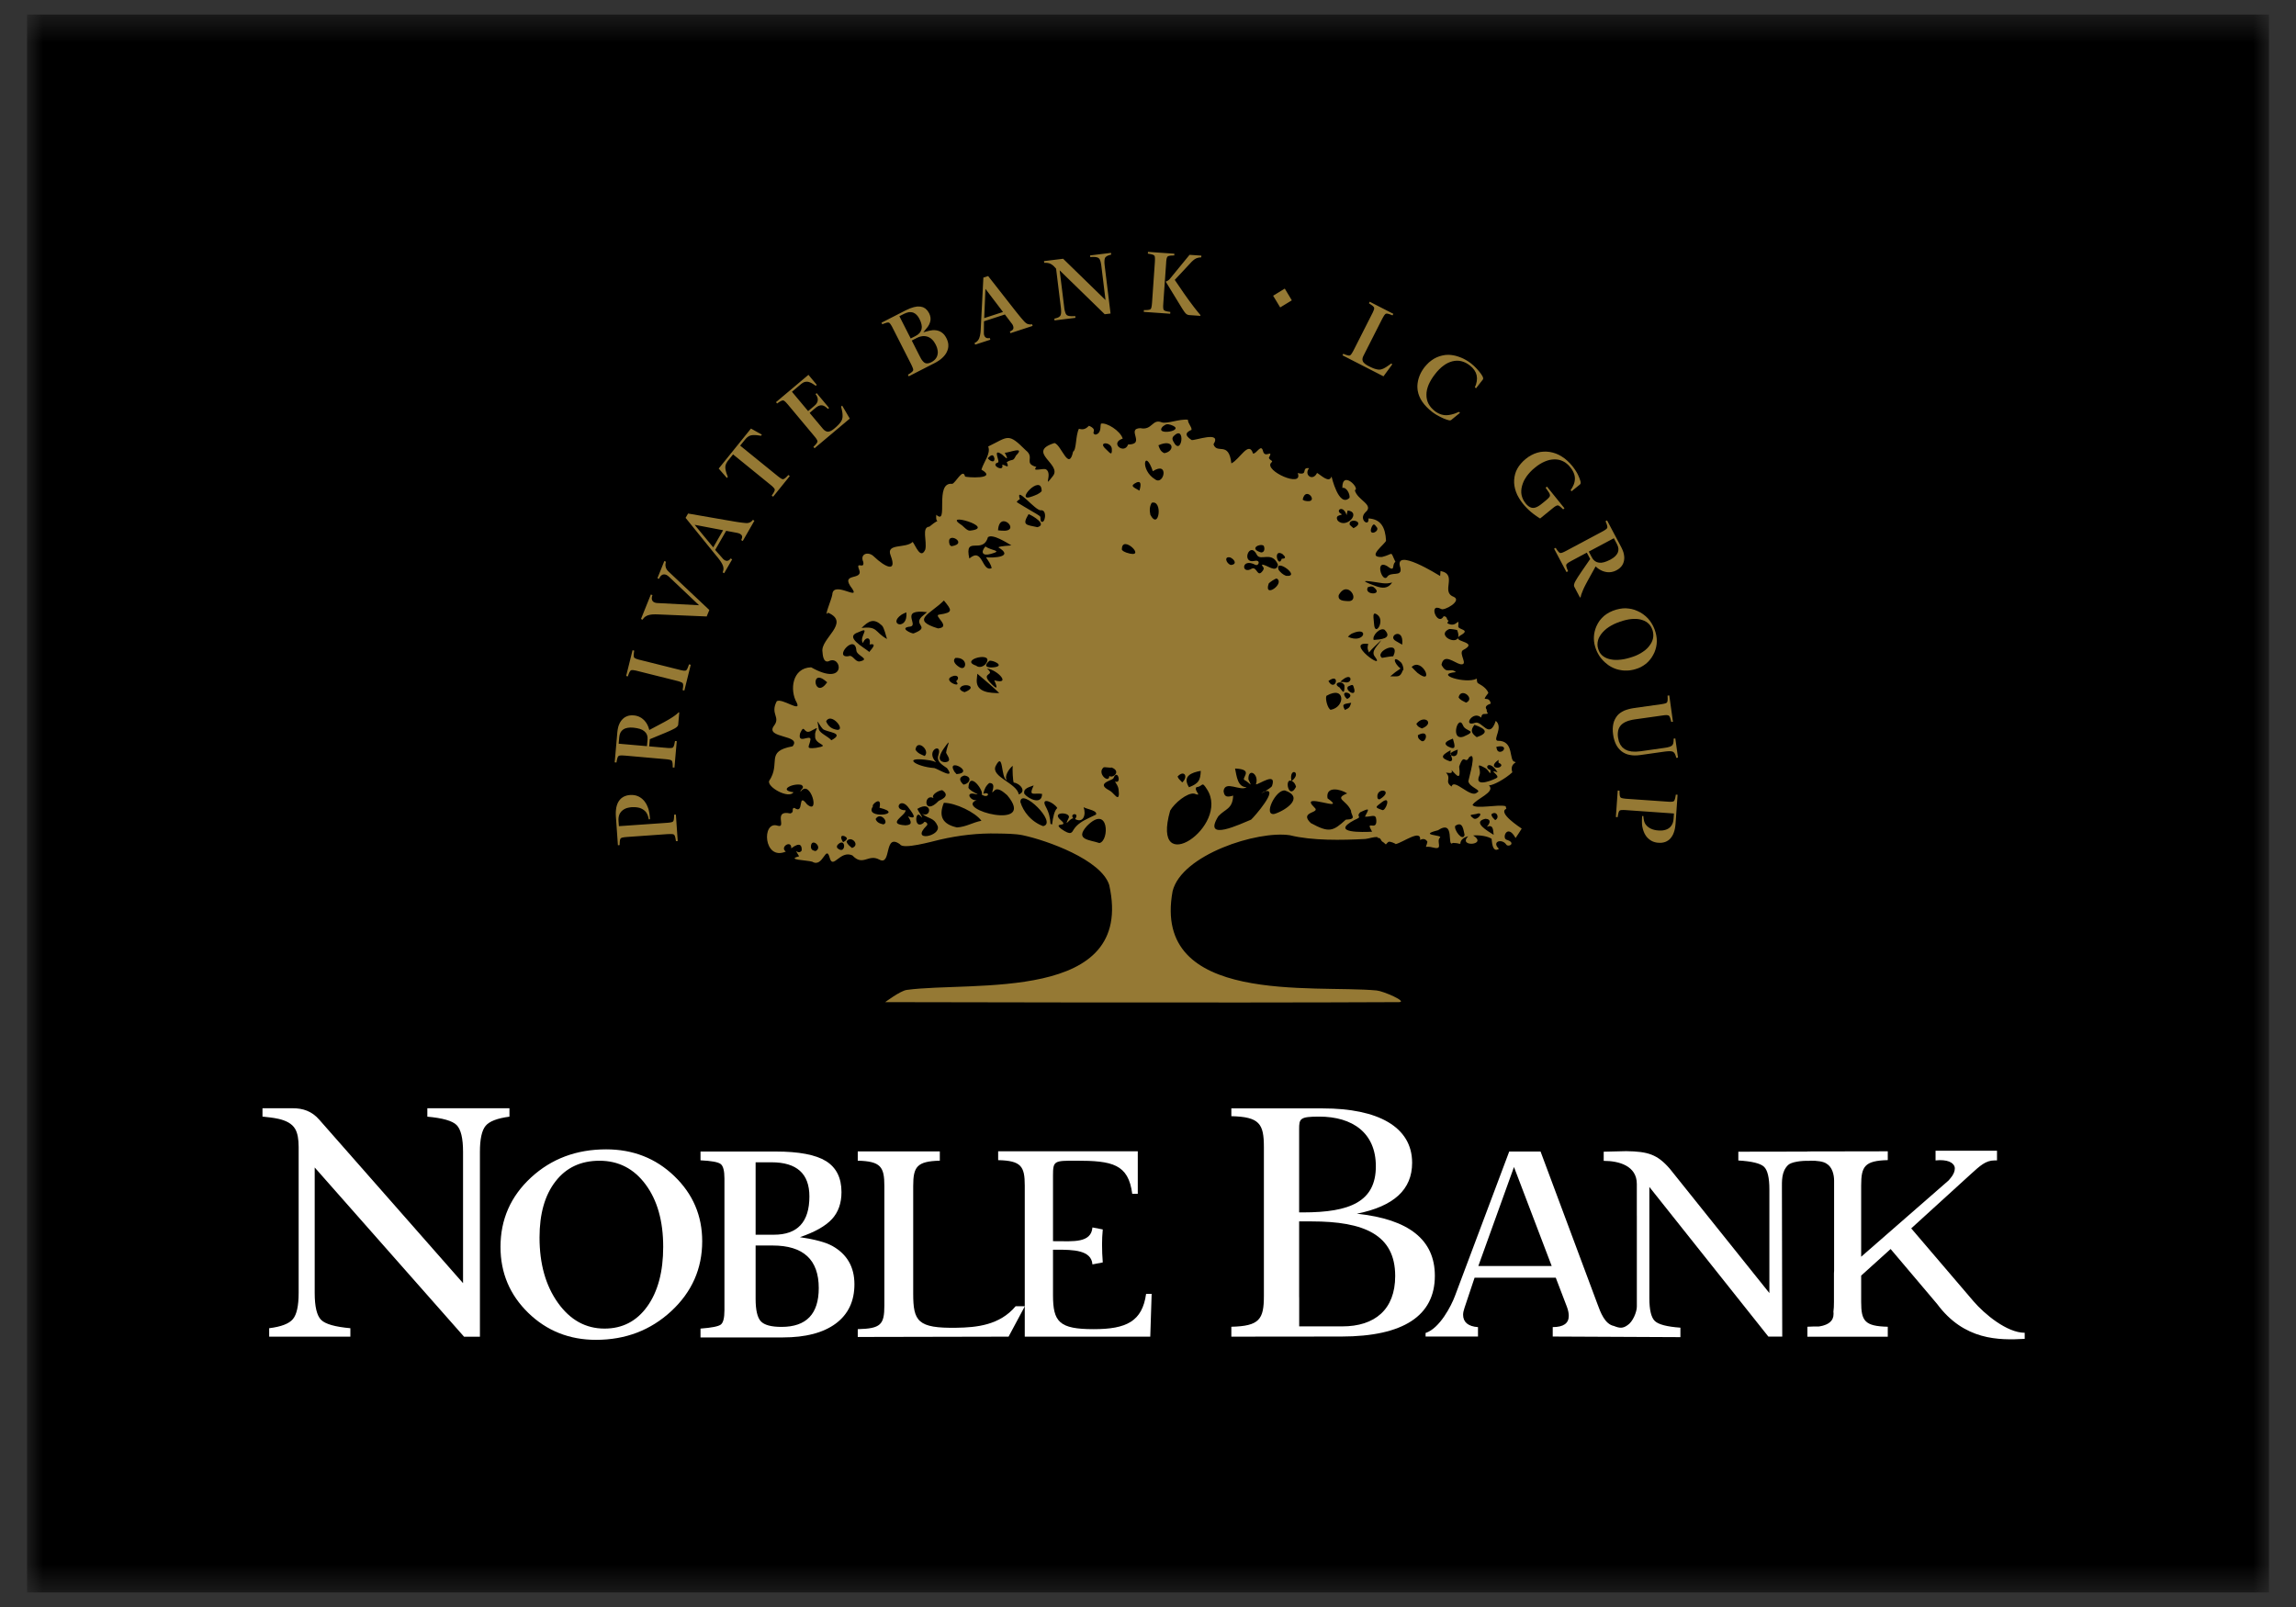 <svg width="80" height="56" viewBox="0 0 80 56" fill="none" xmlns="http://www.w3.org/2000/svg">
<rect x="0" y="0" width="80" height="56" fill="#333333" stroke="none"/>
<g clip-path="url(#clip0_870_90527)">
<mask id="mask0_870_90527" style="mask-type:luminance" maskUnits="userSpaceOnUse" x="0" y="0" width="80" height="56">
<path d="M0.936 55.5H79.064V0.5H0.936V55.5Z" fill="white"/>
</mask>
<g mask="url(#mask0_870_90527)">
<path d="M79.185 55.5H0.812V0.5H79.185V55.5Z" fill="black"/>
<path fill-rule="evenodd" clip-rule="evenodd" d="M56.435 28.247L56.424 28.257L56.414 28.271L56.404 28.29L56.397 28.312L56.389 28.338L56.383 28.366L56.376 28.399L56.37 28.437L56.369 28.44L56.368 28.446V28.453L56.367 28.459L56.365 28.466V28.474L56.364 28.476L56.302 28.471L56.367 27.548L56.429 27.553V27.562V27.569V27.577V27.582V27.588L56.43 27.594V27.63L56.432 27.664L56.434 27.694L56.438 27.72L56.443 27.743L56.45 27.762L56.458 27.778L56.468 27.791L56.483 27.8L56.498 27.808L56.519 27.814L56.545 27.819L56.574 27.825L56.608 27.829L56.645 27.834L56.688 27.837L58.094 27.935L58.136 27.938L58.173 27.94H58.208L58.237 27.939L58.263 27.936L58.285 27.933L58.303 27.928L58.319 27.92L58.33 27.908L58.34 27.894L58.349 27.877L58.356 27.854L58.364 27.829L58.372 27.8L58.378 27.767L58.385 27.73L58.386 27.725L58.387 27.714L58.389 27.708V27.7L58.39 27.692L58.391 27.691L58.452 27.695L58.382 28.701L58.373 28.785L58.361 28.864L58.345 28.936L58.324 29.003L58.3 29.065L58.272 29.12L58.238 29.172L58.203 29.217L58.163 29.257L58.118 29.29L58.072 29.317L58.022 29.34L57.969 29.355L57.911 29.366L57.852 29.37L57.787 29.368L57.733 29.363L57.68 29.353L57.631 29.339L57.583 29.321L57.539 29.299L57.497 29.272L57.457 29.242L57.419 29.208L57.383 29.17L57.351 29.129L57.323 29.084L57.297 29.037L57.275 28.985L57.255 28.93L57.239 28.872L57.225 28.811L57.219 28.776L57.215 28.738L57.212 28.695L57.211 28.648V28.596L57.212 28.542L57.215 28.482L57.217 28.436L57.262 28.439L57.262 28.474L57.268 28.521L57.275 28.565L57.284 28.605L57.295 28.643L57.309 28.677L57.325 28.708L57.344 28.735L57.381 28.779L57.424 28.817L57.473 28.851L57.526 28.879L57.583 28.902L57.646 28.92L57.714 28.933L57.786 28.94L57.843 28.942L57.898 28.941L57.949 28.936L57.997 28.926L58.042 28.914L58.085 28.897L58.124 28.877L58.16 28.852L58.193 28.824L58.221 28.792L58.246 28.757L58.267 28.718L58.285 28.677L58.298 28.631L58.307 28.584L58.313 28.532L58.326 28.348L56.661 28.231L56.617 28.228L56.58 28.227H56.545L56.516 28.228L56.49 28.229L56.468 28.234L56.45 28.238L56.435 28.247ZM56.738 25.118L56.675 25.142L56.617 25.168L56.566 25.198L56.52 25.232L56.481 25.268L56.448 25.309L56.421 25.353L56.399 25.402L56.383 25.455L56.374 25.512L56.369 25.572L56.37 25.636L56.378 25.704L56.407 25.835L56.457 25.948L56.525 26.039L56.615 26.111L56.724 26.16L56.85 26.188L56.996 26.194L57.16 26.18L57.986 26.063L58.037 26.055L58.085 26.047L58.124 26.037L58.163 26.027L58.195 26.015L58.222 26.002L58.246 25.989L58.264 25.973L58.278 25.955L58.29 25.933L58.3 25.908L58.306 25.878L58.31 25.846L58.314 25.808V25.769V25.741L58.373 25.732L58.467 26.402L58.407 26.41L58.4 26.384L58.389 26.344L58.376 26.31L58.363 26.279L58.349 26.253L58.332 26.232L58.315 26.214L58.296 26.201L58.275 26.191L58.249 26.185L58.219 26.18L58.185 26.178H58.146L58.103 26.181L58.056 26.185L58.004 26.191L57.148 26.312L57.05 26.322L56.956 26.325L56.869 26.32L56.785 26.307L56.708 26.289L56.635 26.261L56.568 26.227L56.505 26.185L56.447 26.134L56.396 26.078L56.35 26.016L56.309 25.945L56.275 25.868L56.246 25.784L56.222 25.694L56.206 25.595L56.195 25.494L56.193 25.396L56.2 25.306L56.214 25.221L56.237 25.14L56.27 25.065L56.309 24.996L56.357 24.931L56.403 24.884L56.457 24.841L56.517 24.803L56.585 24.767L56.661 24.738L56.744 24.713L56.835 24.691L56.932 24.674L57.863 24.543L57.905 24.537L57.941 24.53L57.975 24.524L58.004 24.517L58.029 24.509L58.049 24.502L58.067 24.492L58.078 24.482L58.088 24.469L58.095 24.452L58.1 24.431L58.104 24.409L58.105 24.382L58.108 24.352L58.106 24.319L58.105 24.28L58.104 24.276V24.27V24.264V24.257L58.103 24.25V24.242V24.241L58.163 24.234L58.291 25.15L58.232 25.157L58.229 25.149L58.228 25.142L58.226 25.137L58.225 25.131L58.224 25.125L58.223 25.12L58.214 25.086L58.206 25.054L58.197 25.026L58.188 25.002L58.179 24.981L58.169 24.964L58.159 24.949L58.145 24.937L58.131 24.931L58.116 24.925L58.097 24.923L58.075 24.92H58.049L58.021 24.921L57.99 24.924L57.955 24.929L57.918 24.934L56.967 25.068L56.885 25.081L56.809 25.099L56.738 25.118V25.118ZM57.585 21.976L57.56 21.91L57.532 21.85L57.497 21.795L57.455 21.746L57.407 21.702L57.353 21.665L57.293 21.633L57.227 21.608L57.156 21.587L57.081 21.574L57.004 21.567H56.922L56.837 21.573L56.748 21.585L56.655 21.604L56.558 21.629L56.445 21.665L56.337 21.705L56.237 21.749L56.145 21.797L56.057 21.85L55.979 21.906L55.907 21.968L55.843 22.033L55.787 22.101L55.742 22.17L55.705 22.24L55.681 22.311L55.666 22.384L55.661 22.456L55.666 22.531L55.684 22.605L55.707 22.67L55.735 22.73L55.773 22.784L55.817 22.832L55.867 22.873L55.925 22.909L55.988 22.939L56.06 22.963L56.136 22.98L56.216 22.992L56.3 22.996L56.388 22.994L56.48 22.986L56.578 22.972L56.678 22.95L56.782 22.922L56.889 22.888L56.988 22.852L57.081 22.809L57.167 22.763L57.246 22.712L57.32 22.659L57.386 22.6L57.445 22.536L57.494 22.47L57.537 22.404L57.569 22.335L57.592 22.266L57.604 22.195L57.607 22.123L57.6 22.05L57.585 21.976ZM57.684 22.034L57.709 22.137L57.724 22.241L57.729 22.342L57.723 22.442L57.707 22.541L57.681 22.638L57.646 22.734L57.599 22.827L57.544 22.918L57.483 22.998L57.415 23.072L57.341 23.137L57.259 23.195L57.173 23.245L57.078 23.287L56.978 23.32L56.911 23.338L56.845 23.351L56.779 23.361L56.714 23.366L56.648 23.367L56.584 23.366L56.519 23.36L56.455 23.349L56.391 23.336L56.328 23.319L56.267 23.298L56.208 23.273L56.151 23.245L56.095 23.213L56.041 23.178L55.988 23.137L55.916 23.077L55.849 23.011L55.789 22.942L55.733 22.867L55.686 22.788L55.643 22.706L55.607 22.618L55.577 22.526L55.555 22.438L55.542 22.351L55.536 22.263L55.538 22.177L55.547 22.09L55.564 22.004L55.589 21.917L55.621 21.831L55.674 21.725L55.735 21.629L55.808 21.543L55.89 21.463L55.98 21.396L56.083 21.335L56.194 21.285L56.315 21.244L56.426 21.218L56.537 21.201L56.643 21.197L56.749 21.206L56.853 21.223L56.956 21.252L57.057 21.293L57.158 21.343L57.252 21.404L57.338 21.472L57.416 21.547L57.486 21.63L57.547 21.72L57.601 21.817L57.647 21.922L57.684 22.034ZM55.358 19.222L55.466 19.426L55.513 19.497L55.571 19.552L55.639 19.589L55.716 19.608L55.802 19.609L55.895 19.591L55.996 19.555L56.108 19.503L56.199 19.448L56.272 19.39L56.328 19.327L56.368 19.261L56.388 19.189L56.391 19.115L56.374 19.039L56.34 18.96L56.232 18.756L55.358 19.222L55.358 19.222ZM54.855 20.45L54.849 20.435L54.846 20.421L54.843 20.403L54.844 20.383L54.847 20.363L54.854 20.341L54.862 20.316L54.873 20.289L54.889 20.26L54.908 20.224L54.933 20.184L54.962 20.135L54.996 20.082L55.035 20.024L55.078 19.959L55.125 19.889L55.407 19.48L55.29 19.258L54.759 19.542L54.722 19.563L54.688 19.582L54.659 19.599L54.635 19.615L54.615 19.631L54.598 19.645L54.585 19.66L54.577 19.674L54.572 19.689V19.707L54.575 19.728L54.58 19.75L54.587 19.776L54.596 19.805L54.608 19.836L54.622 19.871L54.625 19.875L54.627 19.881L54.628 19.887L54.631 19.893L54.634 19.899L54.637 19.906L54.582 19.936L54.149 19.119L54.205 19.09V19.091L54.209 19.098L54.213 19.104L54.217 19.108L54.22 19.114L54.223 19.119L54.226 19.123L54.246 19.154L54.265 19.181L54.285 19.206L54.302 19.225L54.318 19.243L54.333 19.255L54.347 19.264L54.363 19.271H54.381L54.4 19.268L54.42 19.263L54.444 19.255L54.471 19.244L54.503 19.229L54.537 19.212L54.575 19.193L55.818 18.53L55.856 18.509L55.888 18.491L55.917 18.472L55.942 18.456L55.962 18.44L55.979 18.425L55.992 18.412L56 18.398L56.004 18.383L56.006 18.363L56.003 18.344L55.999 18.321L55.992 18.295L55.983 18.266L55.971 18.234L55.956 18.2L55.955 18.195L55.953 18.19L55.95 18.184L55.947 18.178L55.946 18.171L55.941 18.164L55.995 18.135L56.489 19.067L56.52 19.132L56.547 19.196L56.568 19.258L56.582 19.319L56.591 19.378L56.595 19.434L56.592 19.49L56.584 19.545L56.57 19.596L56.552 19.644L56.528 19.689L56.498 19.732L56.463 19.77L56.423 19.808L56.378 19.84L56.326 19.871L56.283 19.892L56.238 19.91L56.194 19.923L56.149 19.933L56.104 19.939L56.057 19.941L56.012 19.939L55.966 19.933L55.919 19.923L55.873 19.91L55.828 19.893L55.783 19.872L55.739 19.848L55.697 19.821L55.655 19.789L55.596 19.739L55.31 20.256L55.262 20.346L55.219 20.429L55.181 20.508L55.15 20.581L55.123 20.649L55.1 20.71L55.084 20.767L55.075 20.81L55.051 20.822L54.855 20.45L54.855 20.45ZM53.855 16.996L53.901 16.957L54.511 17.713L54.464 17.75L54.444 17.73L54.416 17.703L54.39 17.679L54.367 17.659L54.345 17.643L54.327 17.63L54.309 17.62L54.293 17.614L54.276 17.612L54.259 17.614L54.241 17.619L54.223 17.627L54.203 17.638L54.18 17.651L54.157 17.667L54.133 17.686L54.083 17.726L53.663 18.068L53.584 18.019L53.498 17.959L53.417 17.899L53.339 17.836L53.266 17.771L53.197 17.703L53.131 17.633L53.069 17.56L52.99 17.455L52.924 17.351L52.867 17.247L52.823 17.142L52.79 17.037L52.768 16.932L52.757 16.828L52.758 16.721L52.77 16.618L52.792 16.519L52.825 16.422L52.87 16.33L52.926 16.24L52.993 16.156L53.069 16.074L53.158 15.995L53.256 15.921L53.357 15.861L53.459 15.812L53.562 15.776L53.667 15.751L53.774 15.739L53.884 15.738L53.995 15.749L54.105 15.772L54.213 15.806L54.318 15.852L54.418 15.91L54.517 15.977L54.612 16.057L54.704 16.148L54.793 16.25L54.839 16.312L54.882 16.373L54.922 16.436L54.959 16.499L54.99 16.563L55.018 16.626L55.043 16.691L55.064 16.756L55.071 16.78L55.075 16.801L55.075 16.82L55.075 16.838L55.071 16.852L55.064 16.864L55.058 16.875L55.048 16.885L54.758 17.12L54.725 17.08L54.755 17.037L54.786 16.984L54.813 16.931L54.836 16.88L54.853 16.828L54.865 16.777L54.872 16.727L54.875 16.677L54.872 16.627L54.864 16.577L54.851 16.528L54.833 16.478L54.81 16.429L54.782 16.378L54.749 16.329L54.71 16.279L54.654 16.214L54.594 16.16L54.531 16.112L54.462 16.074L54.391 16.044L54.318 16.023L54.239 16.011L54.159 16.008L54.076 16.014L53.993 16.027L53.91 16.051L53.825 16.083L53.742 16.122L53.656 16.171L53.571 16.227L53.486 16.294L53.4 16.366L53.323 16.442L53.254 16.52L53.194 16.597L53.142 16.678L53.096 16.759L53.062 16.843L53.034 16.928L53.015 17.012L53.006 17.095V17.176L53.017 17.253L53.038 17.329L53.067 17.401L53.107 17.471L53.155 17.538L53.185 17.574L53.217 17.605L53.248 17.633L53.279 17.654L53.311 17.672L53.343 17.686L53.376 17.695L53.408 17.698L53.442 17.698L53.476 17.692L53.512 17.682L53.547 17.667L53.586 17.648L53.625 17.624L53.666 17.597L53.707 17.565L53.852 17.448L53.882 17.422L53.909 17.399L53.933 17.376L53.954 17.356L53.971 17.337L53.984 17.32L53.995 17.303L54.002 17.287L54.005 17.272V17.255L54.003 17.238L53.997 17.219L53.99 17.2L53.979 17.179L53.966 17.157L53.951 17.135L53.894 17.052L53.855 16.996V16.996ZM50.831 14.352L50.872 14.385L50.576 14.626L50.567 14.635L50.557 14.64L50.545 14.645L50.534 14.648L50.523 14.649H50.51L50.497 14.648L50.482 14.645L50.452 14.636L50.419 14.628L50.385 14.615L50.349 14.601L50.31 14.587L50.271 14.569L50.229 14.549L50.186 14.528L50.143 14.506L50.102 14.483L50.062 14.462L50.025 14.439L49.99 14.417L49.957 14.394L49.926 14.373L49.897 14.351L49.794 14.265L49.703 14.177L49.624 14.089L49.556 13.998L49.499 13.906L49.455 13.812L49.421 13.716L49.399 13.619L49.392 13.569L49.388 13.518L49.386 13.468L49.388 13.416L49.393 13.364L49.401 13.312L49.411 13.258L49.425 13.204L49.442 13.15L49.461 13.097L49.483 13.045L49.507 12.995L49.534 12.945L49.563 12.897L49.596 12.849L49.629 12.802L49.706 12.713L49.786 12.632L49.871 12.564L49.96 12.504L50.052 12.456L50.15 12.417L50.252 12.389L50.358 12.37L50.411 12.367L50.465 12.365L50.519 12.367L50.574 12.372L50.632 12.381L50.69 12.392L50.749 12.407L50.809 12.426L50.87 12.448L50.929 12.471L50.987 12.497L51.043 12.526L51.099 12.558L51.153 12.591L51.206 12.628L51.258 12.666L51.29 12.694L51.322 12.721L51.355 12.749L51.387 12.781L51.419 12.813L51.452 12.847L51.484 12.883L51.517 12.92L51.547 12.957L51.575 12.992L51.599 13.024L51.62 13.055L51.637 13.083L51.653 13.108L51.663 13.132L51.672 13.152L51.675 13.165L51.677 13.176V13.186V13.196L51.675 13.207L51.672 13.216L51.667 13.226L51.66 13.235L51.43 13.53L51.389 13.497L51.429 13.397L51.455 13.287L51.463 13.182L51.452 13.083L51.422 12.988L51.372 12.899L51.304 12.815L51.219 12.739L51.145 12.686L51.071 12.643L50.996 12.611L50.92 12.587L50.844 12.573L50.764 12.569L50.686 12.575L50.606 12.59L50.527 12.615L50.448 12.648L50.37 12.691L50.295 12.743L50.219 12.803L50.145 12.873L50.071 12.952L50 13.04L49.931 13.133L49.871 13.226L49.82 13.317L49.777 13.407L49.745 13.495L49.721 13.582L49.706 13.669L49.702 13.754L49.705 13.836L49.718 13.915L49.739 13.991L49.77 14.063L49.812 14.133L49.861 14.199L49.921 14.261L49.987 14.319L50.033 14.353L50.079 14.381L50.127 14.407L50.174 14.427L50.221 14.444L50.27 14.456L50.32 14.465L50.369 14.468L50.42 14.468L50.474 14.463L50.529 14.454L50.587 14.441L50.647 14.425L50.709 14.404L50.774 14.377L50.831 14.352ZM46.833 12.34L46.837 12.342L46.842 12.343L46.875 12.357L46.908 12.368L46.936 12.377L46.962 12.384L46.984 12.388L47.005 12.39L47.02 12.389L47.038 12.386L47.052 12.374L47.065 12.363L47.081 12.345L47.095 12.324L47.111 12.299L47.128 12.271L47.147 12.237L47.167 12.2L47.806 10.94L47.825 10.903L47.841 10.868L47.854 10.836L47.866 10.809L47.874 10.784L47.878 10.763L47.881 10.743L47.88 10.728L47.874 10.713L47.865 10.697L47.851 10.681L47.835 10.665L47.816 10.649L47.79 10.63L47.763 10.612L47.731 10.59L47.728 10.588L47.724 10.585L47.717 10.582L47.712 10.579L47.707 10.574L47.699 10.57H47.698L47.725 10.515L48.548 10.936L48.52 10.99L48.518 10.988L48.511 10.986L48.504 10.983L48.498 10.981L48.492 10.978L48.487 10.976L48.484 10.975L48.448 10.961L48.417 10.949L48.387 10.941L48.363 10.934L48.34 10.93L48.319 10.929L48.3 10.93L48.285 10.934L48.272 10.943L48.258 10.956L48.244 10.973L48.228 10.993L48.213 11.018L48.195 11.048L48.177 11.081L48.156 11.119L47.508 12.397L47.495 12.425L47.484 12.454L47.477 12.481L47.473 12.507L47.472 12.532L47.476 12.556L47.482 12.579L47.492 12.602L47.505 12.623L47.523 12.643L47.544 12.663L47.569 12.684L47.599 12.705L47.63 12.726L47.668 12.747L47.708 12.768L47.768 12.797L47.825 12.823L47.878 12.844L47.928 12.859L47.974 12.871L48.016 12.878L48.056 12.881L48.092 12.878L48.129 12.871L48.167 12.858L48.21 12.841L48.256 12.816L48.306 12.786L48.359 12.749L48.417 12.71L48.471 12.669L48.514 12.692L48.205 13.114L46.777 12.382L46.804 12.328L46.813 12.332L46.82 12.334L46.826 12.337L46.833 12.34L46.833 12.34ZM40.59 9.768H40.589L40.533 10.573L40.531 10.616L40.528 10.655V10.688L40.53 10.719L40.531 10.744L40.536 10.767L40.54 10.784L40.548 10.798L40.559 10.811L40.574 10.822L40.593 10.83L40.614 10.838L40.64 10.846L40.668 10.852L40.701 10.859L40.738 10.864L40.743 10.865L40.748 10.866L40.754 10.867L40.761 10.868L40.768 10.87L40.776 10.871H40.778L40.773 10.933L39.853 10.868L39.857 10.806H39.867H39.874H39.881H39.887H39.893H39.898L39.934 10.805L39.967 10.803L39.997 10.801L40.023 10.796L40.046 10.792L40.066 10.785L40.082 10.777L40.095 10.767L40.103 10.753L40.111 10.736L40.118 10.715L40.123 10.688L40.129 10.66L40.133 10.626L40.137 10.588L40.141 10.546L40.239 9.137L40.241 9.094L40.242 9.056V9.022L40.242 8.992L40.239 8.967L40.236 8.945L40.232 8.926L40.225 8.914L40.215 8.902L40.197 8.89L40.18 8.88L40.157 8.872L40.133 8.865L40.103 8.857L40.071 8.851L40.034 8.844L40.029 8.844H40.023L40.017 8.841L40.011 8.841L40.003 8.839L39.997 8.838H39.995L39.999 8.777L40.919 8.841L40.915 8.903H40.913H40.905H40.898H40.891H40.885H40.88H40.875L40.839 8.905L40.807 8.906L40.778 8.909L40.753 8.913L40.731 8.918L40.712 8.923L40.697 8.931L40.683 8.94L40.672 8.953L40.664 8.968L40.657 8.986L40.65 9.008L40.645 9.032L40.641 9.06L40.637 9.091L40.634 9.125L40.632 9.165L40.59 9.768ZM40.618 9.816L40.693 9.778L40.711 9.765L40.73 9.751L40.748 9.734L40.765 9.714L41.448 8.88L41.86 8.908L41.855 8.969H41.844L41.818 8.97L41.791 8.973L41.767 8.977L41.742 8.983L41.72 8.989L41.698 8.996L41.676 9.005L41.656 9.016L41.636 9.028L41.614 9.042L41.594 9.057L41.573 9.075L41.553 9.093L41.531 9.112L41.51 9.134L40.932 9.754L41.081 9.972L41.138 10.055L41.193 10.136L41.247 10.215L41.3 10.29L41.352 10.363L41.402 10.433L41.451 10.5L41.499 10.564L41.545 10.626L41.59 10.686L41.633 10.742L41.676 10.796L41.717 10.847L41.757 10.896L41.794 10.941L41.828 10.98L41.825 11.007L41.438 10.98L41.421 10.978L41.404 10.974L41.389 10.97L41.373 10.963L41.359 10.956L41.345 10.949L41.333 10.94L41.32 10.927L41.307 10.914L41.291 10.896L41.274 10.874L41.256 10.85L41.236 10.819L41.215 10.788L41.191 10.751L41.166 10.711L40.619 9.816L40.618 9.816ZM36.922 9.421L37.078 10.69L37.085 10.746L37.093 10.796L37.103 10.839L37.115 10.878L37.126 10.913L37.14 10.94L37.155 10.963L37.171 10.98L37.193 10.993L37.219 11.003L37.249 11.011L37.285 11.015L37.327 11.019H37.373L37.425 11.017L37.465 11.014L37.472 11.076L36.743 11.165L36.737 11.104L36.763 11.097L36.802 11.087L36.836 11.076L36.866 11.064L36.893 11.05L36.914 11.034L36.933 11.017L36.947 10.998L36.957 10.976L36.965 10.95L36.97 10.92L36.973 10.885L36.973 10.847L36.971 10.804L36.968 10.757L36.962 10.705L36.798 9.364L36.77 9.331L36.745 9.305L36.722 9.28L36.698 9.257L36.673 9.238L36.65 9.221L36.626 9.207L36.603 9.193L36.578 9.184L36.553 9.175L36.525 9.168L36.497 9.163L36.466 9.16L36.436 9.158H36.402L36.384 9.159L36.376 9.099L37.043 9.017L38.52 10.456L38.377 9.286L38.371 9.241L38.364 9.2L38.357 9.162L38.35 9.129L38.341 9.098L38.331 9.071L38.322 9.047L38.31 9.027L38.29 9.003L38.263 8.983L38.23 8.97L38.191 8.96L38.145 8.955L38.094 8.953L38.036 8.955L37.99 8.96L37.982 8.901L38.71 8.812L38.718 8.872L38.692 8.878L38.653 8.89L38.62 8.901L38.589 8.914L38.562 8.929L38.541 8.944L38.522 8.961L38.507 8.98L38.498 9.002L38.49 9.028L38.486 9.058L38.483 9.092L38.482 9.13L38.483 9.174L38.487 9.22L38.493 9.273L38.695 10.926L38.492 10.95L36.922 9.421H36.922ZM34.293 11.085L34.948 10.872L34.336 10.066L34.293 11.085ZM35.013 10.959L34.285 11.196L34.281 11.59V11.603L34.282 11.616V11.628L34.282 11.64L34.285 11.651L34.286 11.662L34.289 11.672L34.292 11.682L34.304 11.713L34.322 11.739L34.343 11.76L34.369 11.774L34.398 11.784L34.43 11.786L34.465 11.784L34.487 11.779L34.506 11.838L33.977 12.01L33.957 11.951L33.971 11.945L33.998 11.93L34.022 11.915L34.044 11.895L34.064 11.875L34.083 11.852L34.098 11.827L34.112 11.801L34.123 11.773L34.133 11.74L34.144 11.705L34.151 11.664L34.159 11.62L34.165 11.572L34.169 11.522L34.172 11.466L34.185 11.207L34.264 9.674L34.43 9.62L35.284 10.71L35.366 10.815L35.441 10.909L35.509 10.993L35.567 11.064L35.619 11.124L35.662 11.173L35.697 11.212L35.725 11.238L35.751 11.258L35.777 11.276L35.804 11.289L35.833 11.297L35.863 11.303L35.893 11.306L35.925 11.305L35.956 11.3L35.961 11.299L35.98 11.357L35.207 11.61L35.187 11.551L35.194 11.548L35.215 11.539L35.233 11.529L35.25 11.519L35.264 11.51L35.277 11.499L35.287 11.489L35.295 11.478L35.302 11.466L35.307 11.453L35.31 11.44L35.311 11.425V11.41L35.309 11.394L35.306 11.378L35.3 11.36L35.297 11.35L35.293 11.34L35.288 11.328L35.282 11.318L35.275 11.306L35.267 11.294L35.259 11.281L35.248 11.269L35.014 10.959L35.013 10.959ZM31.732 11.795L31.903 11.708L31.98 11.66L32.041 11.604L32.083 11.542L32.11 11.471L32.119 11.392L32.109 11.309L32.083 11.218L32.041 11.122L31.993 11.039L31.939 10.974L31.88 10.925L31.813 10.891L31.742 10.877L31.666 10.879L31.586 10.9L31.501 10.935L31.337 11.019L31.732 11.795L31.732 11.795ZM31.769 11.867L32.053 12.427L32.076 12.469L32.096 12.507L32.119 12.541L32.141 12.57L32.162 12.595L32.185 12.617L32.206 12.634L32.228 12.647L32.252 12.657L32.276 12.661L32.301 12.663L32.33 12.661L32.358 12.656L32.388 12.647L32.419 12.636L32.452 12.62L32.493 12.597L32.529 12.571L32.562 12.543L32.591 12.513L32.615 12.48L32.636 12.446L32.653 12.408L32.664 12.368L32.672 12.328L32.676 12.285L32.674 12.242L32.667 12.197L32.657 12.15L32.644 12.104L32.624 12.056L32.601 12.006L32.573 11.957L32.544 11.911L32.513 11.869L32.478 11.833L32.442 11.8L32.403 11.773L32.363 11.751L32.32 11.733L32.276 11.722L32.231 11.714L32.185 11.712L32.138 11.715L32.09 11.724L32.041 11.736L31.991 11.755L31.941 11.778L31.769 11.867V11.867ZM32.901 11.666L32.939 11.719L32.974 11.779L33.003 11.842L33.023 11.903L33.038 11.964L33.043 12.024L33.042 12.085L33.033 12.142L33.016 12.201L32.993 12.258L32.963 12.315L32.925 12.37L32.881 12.422L32.829 12.474L32.772 12.523L32.706 12.569L32.634 12.615L32.554 12.658L31.663 13.114L31.635 13.058L31.637 13.057L31.643 13.052L31.649 13.049L31.655 13.047L31.66 13.042L31.665 13.04L31.669 13.037L31.701 13.018L31.729 12.998L31.752 12.98L31.773 12.963L31.79 12.947L31.803 12.932L31.812 12.918L31.818 12.902L31.819 12.885L31.817 12.867L31.812 12.845L31.803 12.82L31.792 12.793L31.779 12.762L31.763 12.727L31.744 12.688L31.105 11.43L31.086 11.392L31.067 11.359L31.05 11.33L31.032 11.303L31.018 11.283L31.003 11.268L30.989 11.253L30.978 11.246L30.963 11.24L30.942 11.239L30.922 11.241L30.9 11.244L30.874 11.252L30.846 11.261L30.813 11.271L30.779 11.285L30.775 11.287L30.77 11.289L30.764 11.292L30.757 11.293L30.75 11.296L30.744 11.3L30.742 11.301L30.714 11.246L31.558 10.814L31.707 10.747L31.841 10.703L31.962 10.681L32.07 10.684L32.164 10.707L32.245 10.753L32.314 10.822L32.373 10.913L32.405 10.992L32.422 11.07L32.423 11.15L32.406 11.228L32.375 11.308L32.327 11.388L32.172 11.579L32.363 11.529L32.411 11.519L32.457 11.512L32.498 11.506L32.536 11.504L32.57 11.505L32.637 11.513L32.7 11.529L32.757 11.552L32.809 11.583L32.857 11.621L32.901 11.666L32.901 11.666ZM28.351 13.395L28.313 13.371L28.277 13.35L28.242 13.334L28.208 13.32L28.177 13.31L28.146 13.304L28.117 13.302L28.087 13.303L28.058 13.307L28.029 13.314L28 13.326L27.972 13.34L27.946 13.359L27.918 13.378L27.594 13.652L28.158 14.326L28.372 14.145L28.422 14.098L28.459 14.049L28.484 13.997L28.494 13.943L28.492 13.888L28.476 13.832L28.447 13.776L28.416 13.733L28.456 13.7L28.888 14.217L28.848 14.25L28.831 14.233L28.802 14.207L28.775 14.186L28.747 14.166L28.72 14.151L28.694 14.139L28.668 14.13L28.641 14.125L28.614 14.124L28.589 14.125L28.561 14.132L28.535 14.14L28.507 14.152L28.48 14.168L28.453 14.186L28.424 14.207L28.21 14.389L28.664 14.931L28.687 14.957L28.71 14.98L28.734 15L28.757 15.014L28.781 15.027L28.804 15.036L28.829 15.041L28.853 15.042L28.878 15.04L28.904 15.033L28.932 15.023L28.96 15.009L28.99 14.992L29.021 14.971L29.054 14.947L29.088 14.918L29.138 14.875L29.181 14.834L29.222 14.793L29.255 14.754L29.285 14.718L29.309 14.68L29.328 14.645L29.342 14.61L29.35 14.574L29.357 14.535L29.358 14.491L29.357 14.444L29.353 14.392L29.344 14.338L29.332 14.279L29.317 14.216L29.305 14.168L29.344 14.135L29.609 14.587L28.381 15.62L28.341 15.572H28.342L28.348 15.566L28.352 15.561L28.356 15.557L28.361 15.552L28.365 15.549L28.369 15.544L28.395 15.518L28.418 15.492L28.437 15.47L28.453 15.448L28.466 15.429L28.476 15.411L28.481 15.395L28.484 15.379L28.48 15.361L28.474 15.343L28.464 15.324L28.451 15.302L28.436 15.278L28.415 15.25L28.391 15.221L28.364 15.188L27.459 14.105L27.431 14.073L27.405 14.044L27.383 14.02L27.362 13.999L27.342 13.983L27.325 13.969L27.308 13.96L27.29 13.954H27.275L27.259 13.957L27.239 13.963L27.218 13.972L27.194 13.983L27.169 13.999L27.139 14.017L27.108 14.039L27.104 14.041L27.099 14.044L27.095 14.049L27.09 14.052L27.084 14.056L27.077 14.06V14.06L27.038 14.014L28.169 13.062L28.46 13.412L28.421 13.444L28.391 13.422L28.351 13.395L28.351 13.395ZM27.151 16.631L27.179 16.651L27.204 16.668L27.226 16.68L27.246 16.69L27.264 16.697L27.279 16.698L27.295 16.697L27.313 16.69L27.33 16.68L27.349 16.667L27.37 16.651L27.392 16.631L27.417 16.607L27.442 16.58L27.445 16.577L27.45 16.573L27.454 16.569L27.459 16.564L27.463 16.559L27.469 16.553L27.471 16.552L27.518 16.59L26.938 17.309L26.889 17.27L26.895 17.262L26.899 17.256L26.902 17.252L26.906 17.246L26.909 17.241L26.912 17.237L26.932 17.206L26.951 17.178L26.965 17.152L26.977 17.128L26.987 17.107L26.991 17.087L26.995 17.068L26.993 17.052L26.987 17.037L26.977 17.021L26.964 17.004L26.947 16.985L26.926 16.964L26.901 16.939L26.872 16.915L26.839 16.888L25.542 15.834L25.37 16.049L25.349 16.076L25.331 16.104L25.315 16.132L25.301 16.159L25.29 16.186L25.282 16.214L25.276 16.24L25.273 16.268L25.273 16.296L25.275 16.327L25.28 16.36L25.287 16.395L25.296 16.433L25.307 16.473L25.321 16.515L25.337 16.559L25.359 16.617L25.328 16.657L25.042 16.328L26.166 14.934L26.547 15.147L26.515 15.185L26.454 15.176L26.408 15.17L26.364 15.165L26.322 15.162L26.285 15.161L26.249 15.161L26.216 15.164L26.185 15.168L26.158 15.174L26.131 15.183L26.105 15.194L26.081 15.208L26.056 15.225L26.032 15.243L26.008 15.265L25.986 15.288L25.963 15.315L25.79 15.529L27.087 16.581L27.121 16.608L27.151 16.631L27.151 16.631ZM24.852 19.075L25.195 18.477L24.203 18.288L24.852 19.075ZM25.302 18.498L24.919 19.163L25.179 19.459L25.188 19.469L25.196 19.478L25.204 19.487L25.213 19.494L25.222 19.501L25.231 19.508L25.239 19.513L25.248 19.519L25.278 19.534L25.308 19.542L25.338 19.543L25.367 19.536L25.395 19.523L25.421 19.504L25.444 19.478L25.457 19.46L25.511 19.492L25.232 19.975L25.179 19.944L25.185 19.93L25.195 19.903L25.202 19.874L25.207 19.844L25.208 19.815L25.206 19.787L25.201 19.757L25.194 19.729L25.183 19.7L25.17 19.669L25.153 19.636L25.132 19.6L25.108 19.563L25.081 19.523L25.05 19.482L25.016 19.438L24.852 19.238L23.888 18.046L23.975 17.895L25.336 18.131L25.468 18.153L25.587 18.174L25.692 18.191L25.783 18.204L25.862 18.214L25.927 18.221L25.978 18.226L26.017 18.228L26.05 18.226L26.081 18.221L26.11 18.211L26.138 18.2L26.164 18.184L26.187 18.166L26.21 18.144L26.229 18.118L26.233 18.115L26.286 18.145L25.88 18.852L25.826 18.821L25.829 18.814L25.838 18.793L25.845 18.774L25.851 18.756L25.855 18.739L25.858 18.722L25.859 18.707L25.858 18.694L25.855 18.681L25.85 18.668L25.844 18.655L25.834 18.644L25.824 18.633L25.812 18.623L25.798 18.613L25.783 18.603L25.774 18.597L25.764 18.594L25.752 18.589L25.74 18.585L25.728 18.581L25.714 18.577L25.699 18.573L25.684 18.569L25.302 18.498L25.302 18.498ZM24.357 21.091L23.325 20.113L23.309 20.098L23.294 20.085L23.279 20.073L23.264 20.062L23.251 20.053L23.238 20.044L23.225 20.037L23.212 20.031L23.172 20.019L23.134 20.016L23.097 20.022L23.063 20.038L23.031 20.063L23.003 20.096L22.979 20.137L22.962 20.171L22.907 20.149L23.148 19.55L23.204 19.575L23.194 19.609L23.187 19.657L23.186 19.706L23.193 19.75L23.206 19.795L23.227 19.836L23.253 19.875L23.288 19.911L24.715 21.257L24.623 21.482L22.914 21.41L22.861 21.409H22.81L22.763 21.41L22.718 21.413L22.676 21.419L22.637 21.425L22.602 21.435L22.569 21.445L22.538 21.458L22.511 21.474L22.484 21.489L22.459 21.509L22.438 21.53L22.417 21.554L22.399 21.58L22.391 21.595L22.334 21.571L22.678 20.716L22.734 20.738L22.722 20.77L22.713 20.814L22.71 20.855L22.715 20.892L22.727 20.925L22.747 20.954L22.774 20.977L22.807 20.994L22.82 20.999L22.832 21.003L22.846 21.006L22.859 21.009L22.873 21.011L22.888 21.013L22.903 21.015H22.917L24.357 21.091L24.357 21.091ZM23.947 23.307L23.959 23.282L23.97 23.255L23.982 23.224L23.994 23.19L23.996 23.185L23.998 23.18L24.001 23.173L24.002 23.167L24.004 23.16L24.007 23.152L24.008 23.151L24.068 23.166L23.845 24.064L23.784 24.049V24.047L23.786 24.039L23.787 24.032L23.788 24.026L23.79 24.019V24.013L23.791 24.009L23.796 23.972L23.801 23.939L23.803 23.91L23.804 23.882L23.803 23.859L23.799 23.839L23.794 23.823L23.787 23.808L23.775 23.796L23.758 23.786L23.739 23.776L23.716 23.766L23.688 23.755L23.656 23.745L23.619 23.734L23.578 23.724L22.212 23.382L22.17 23.371L22.133 23.364L22.099 23.358L22.07 23.353L22.045 23.351H22.022L22.003 23.353L21.988 23.358L21.974 23.366L21.961 23.38L21.95 23.396L21.937 23.416L21.925 23.439L21.913 23.467L21.901 23.498L21.888 23.533L21.886 23.538L21.885 23.543L21.883 23.549L21.881 23.555L21.878 23.563L21.876 23.569L21.875 23.571L21.817 23.556L22.04 22.659L22.098 22.673V22.675L22.097 22.682L22.095 22.69L22.095 22.697L22.094 22.703L22.093 22.708L22.092 22.713L22.087 22.75L22.084 22.784L22.081 22.813L22.081 22.84L22.082 22.863L22.085 22.883L22.089 22.901L22.097 22.914L22.108 22.927L22.125 22.937L22.144 22.947L22.167 22.957L22.196 22.968L22.228 22.977L22.265 22.989L22.306 22.998L23.674 23.34L23.716 23.351L23.752 23.358L23.786 23.365L23.816 23.37L23.84 23.371H23.863L23.881 23.37L23.897 23.365L23.912 23.356L23.924 23.343L23.935 23.327L23.947 23.307ZM22.542 26.002L22.563 25.773L22.562 25.687L22.544 25.609L22.507 25.541L22.452 25.484L22.381 25.435L22.292 25.399L22.187 25.374L22.066 25.357L21.96 25.353L21.867 25.363L21.785 25.384L21.717 25.419L21.661 25.468L21.619 25.528L21.591 25.602L21.576 25.687L21.556 25.916L22.542 26.002H22.542ZM23.642 24.825L23.668 24.826L23.631 25.247L23.629 25.262L23.624 25.278L23.615 25.293L23.605 25.309L23.59 25.324L23.573 25.34L23.553 25.355L23.529 25.372L23.5 25.389L23.464 25.407L23.421 25.429L23.371 25.453L23.314 25.479L23.249 25.507L23.178 25.538L23.1 25.57L22.642 25.759L22.62 26.009L23.218 26.061L23.261 26.065L23.299 26.067H23.334H23.364L23.388 26.065L23.41 26.063L23.429 26.057L23.443 26.05L23.456 26.039L23.465 26.024L23.474 26.006L23.482 25.984L23.491 25.959L23.498 25.93L23.505 25.897L23.512 25.861L23.513 25.855L23.514 25.851L23.515 25.844L23.517 25.838L23.518 25.831L23.519 25.821L23.58 25.827L23.5 26.748L23.439 26.744V26.704V26.667L23.437 26.632L23.435 26.603L23.43 26.576L23.426 26.553L23.419 26.535L23.412 26.518L23.402 26.505L23.39 26.496L23.372 26.487L23.352 26.481L23.326 26.474L23.298 26.469L23.263 26.463L23.226 26.459L23.184 26.455L21.781 26.331L21.738 26.329L21.701 26.326H21.666H21.637L21.611 26.327L21.589 26.331L21.572 26.336L21.555 26.343L21.543 26.356L21.533 26.368L21.524 26.387L21.515 26.409L21.507 26.434L21.5 26.463L21.492 26.496L21.485 26.533V26.538L21.484 26.544L21.483 26.55L21.481 26.556L21.48 26.563L21.478 26.571L21.418 26.566L21.51 25.515L21.519 25.443L21.532 25.375L21.547 25.312L21.569 25.252L21.593 25.198L21.621 25.149L21.653 25.104L21.69 25.063L21.729 25.027L21.771 24.996L21.817 24.972L21.863 24.953L21.913 24.938L21.967 24.93L22.023 24.927L22.082 24.93L22.131 24.935L22.178 24.945L22.222 24.958L22.265 24.974L22.306 24.995L22.345 25.017L22.383 25.045L22.419 25.075L22.453 25.108L22.484 25.145L22.513 25.183L22.539 25.224L22.563 25.269L22.584 25.316L22.602 25.365L22.623 25.439L23.144 25.162L23.233 25.112L23.315 25.065L23.388 25.02L23.456 24.976L23.515 24.934L23.566 24.895L23.611 24.856L23.642 24.825L23.642 24.825ZM23.397 28.652L23.418 28.645L23.436 28.637L23.45 28.627L23.459 28.615L23.467 28.598L23.474 28.58L23.478 28.556L23.482 28.53L23.484 28.502L23.487 28.468L23.488 28.43V28.425V28.42V28.414V28.407V28.399V28.39L23.55 28.386L23.614 29.309L23.553 29.312V29.311L23.551 29.303L23.55 29.296L23.549 29.29L23.547 29.284L23.547 29.278L23.546 29.273L23.54 29.236L23.534 29.204L23.527 29.174L23.52 29.148L23.512 29.127L23.503 29.108L23.492 29.093L23.48 29.083L23.466 29.076L23.447 29.07L23.425 29.067L23.399 29.065L23.37 29.064H23.336L23.298 29.066L23.256 29.067L21.851 29.166L21.808 29.17L21.771 29.173L21.737 29.178L21.707 29.183L21.683 29.188L21.662 29.195L21.645 29.203L21.63 29.212L21.62 29.226L21.612 29.242L21.606 29.262L21.6 29.284L21.597 29.31L21.594 29.339L21.592 29.373L21.59 29.41V29.416V29.421V29.427L21.589 29.433V29.441V29.449V29.45L21.53 29.455L21.459 28.447L21.456 28.364L21.457 28.285L21.464 28.21L21.474 28.141L21.49 28.077L21.51 28.018L21.535 27.962L21.565 27.913L21.599 27.868L21.637 27.828L21.68 27.795L21.725 27.766L21.777 27.743L21.832 27.724L21.892 27.711L21.955 27.704L22.01 27.703L22.062 27.705L22.114 27.712L22.163 27.723L22.21 27.739L22.256 27.759L22.3 27.784L22.342 27.812L22.382 27.845L22.419 27.881L22.456 27.922L22.486 27.966L22.517 28.013L22.542 28.064L22.567 28.12L22.589 28.178L22.599 28.212L22.608 28.25L22.617 28.293L22.626 28.338L22.633 28.389L22.639 28.443L22.645 28.503L22.648 28.548L22.605 28.552L22.599 28.517L22.587 28.471L22.574 28.428L22.559 28.39L22.542 28.355L22.524 28.323L22.504 28.295L22.481 28.27L22.438 28.232L22.391 28.2L22.338 28.173L22.282 28.152L22.221 28.139L22.157 28.13L22.088 28.127L22.015 28.128L21.959 28.134L21.905 28.144L21.855 28.155L21.807 28.171L21.765 28.191L21.725 28.214L21.69 28.24L21.657 28.269L21.63 28.301L21.605 28.337L21.585 28.375L21.57 28.415L21.559 28.46L21.552 28.506L21.549 28.555L21.551 28.607L21.564 28.79L23.228 28.674L23.271 28.671L23.309 28.666L23.343 28.663L23.372 28.657L23.397 28.652ZM44.36 10.305L44.766 10.057L45.011 10.466L44.606 10.713L44.36 10.305Z" fill="#957934"/>
<path fill-rule="evenodd" clip-rule="evenodd" d="M36.658 28.73C36.688 28.476 36.741 28.238 36.84 28.159C36.722 27.96 36.25 27.753 36.432 28.099C36.551 28.315 36.593 28.507 36.602 28.71L36.658 28.73H36.658ZM43.76 27.332C43.887 26.974 43.483 26.731 43.498 27.157C43.649 27.476 43.559 27.293 43.383 27.194C43.19 27.14 43.749 26.81 43.033 26.781C43.091 27.056 43.122 27.432 43.437 27.432C43.221 27.588 42.684 27.179 42.633 27.565C42.657 27.795 42.783 27.778 42.968 27.724C42.947 28.201 42.691 28.181 42.45 28.445C41.878 29.367 43.255 28.697 43.591 28.563C43.674 28.499 44.62 27.416 44.047 27.581C43.738 27.781 44.27 27.476 44.319 27.397C44.504 26.865 43.851 27.352 43.76 27.332H43.76ZM32.126 28.358C32.464 28.526 32.497 27.865 31.961 28.188C31.958 28.209 32.254 28.637 32.069 28.432C31.883 28.206 31.836 28.942 32.181 28.676C32.197 28.584 32.375 28.692 32.288 28.772C31.696 29.358 32.799 29.147 32.671 28.786C32.544 28.484 32.37 28.55 32.126 28.358V28.358ZM34.201 27.685C34.309 27.599 33.77 26.822 33.743 27.452C33.818 27.605 34.293 27.741 33.92 27.657C33.638 27.621 33.82 27.916 34.028 27.883C33.225 28.199 36.163 28.98 35.092 27.709C34.963 27.599 34.766 27.419 34.643 27.554C34.438 27.776 34.789 27.275 34.469 27.286C34.346 27.387 34.294 27.507 34.263 27.66C34.527 27.568 34.443 27.853 34.201 27.685V27.685ZM42.06 27.512C41.859 27.191 41.929 27.407 41.687 27.431C41.578 27.551 41.934 27.775 41.608 27.655C41.364 27.621 40.926 27.981 40.772 28.248C40.077 30.689 42.87 28.782 42.06 27.512ZM38.305 29.378C38.663 29.311 38.643 28.002 37.871 28.785C37.431 29.272 37.974 29.262 38.305 29.378ZM47.955 28.577C47.942 28.334 47.786 28.474 47.559 28.458C47.704 28.18 47.739 28.143 47.395 28.305C47.217 28.487 47.525 28.435 47.189 28.577C46.319 29.042 47.505 28.998 47.808 28.983C47.546 28.526 47.985 29 47.955 28.577ZM47.075 28.251C46.914 27.871 46.467 27.841 46.94 27.648C46.725 27.503 46.184 27.368 46.255 27.819C47.017 28.359 45.19 27.552 45.8 28.141C46.036 28.341 45.242 28.27 45.673 28.682C46.315 29.032 46.445 28.969 46.893 28.563C47.302 28.548 47.068 28.417 47.075 28.251ZM33.344 28.834C33.669 28.814 33.878 28.664 34.196 28.601C33.986 28.31 33.296 27.976 32.887 27.976C32.693 28.451 32.846 28.725 33.344 28.834ZM36.346 28.789C36.87 28.682 35.569 27.422 35.552 27.945C35.604 28.118 35.696 28.281 35.816 28.419C35.96 28.585 36.144 28.716 36.346 28.788V28.789ZM37.458 28.542C37.64 28.299 37.239 28.338 37.401 28.519C37.289 28.486 37.044 28.901 37.24 28.496C37.323 28.294 36.593 28.269 36.964 28.583C37.268 28.843 36.672 28.635 36.971 28.881C37.33 29.137 37.347 29.004 37.415 28.9C37.542 28.706 37.744 28.598 37.95 28.5C38.031 28.461 38.112 28.424 38.19 28.385C38.224 28.295 38.094 28.246 37.961 28.204C37.883 28.179 37.802 28.157 37.756 28.128C37.85 28.388 37.749 28.699 37.458 28.542H37.458ZM32.532 27.812C32.172 27.62 32.166 28.474 32.71 27.906C32.7 27.901 33.168 27.759 32.832 27.536C32.736 27.529 32.416 27.697 32.532 27.812V27.812ZM45.007 27.215C45.39 26.911 44.904 26.704 44.997 27.211C44.738 27.105 44.907 27.909 45.158 27.417C45.136 27.332 45.092 27.25 45.007 27.215ZM48.879 23.357C48.919 23.388 48.902 23.197 48.824 23.093C48.519 22.802 48.538 23.095 48.801 23.296C48.669 23.381 48.559 23.463 48.441 23.568C48.702 23.563 48.781 23.624 48.879 23.357ZM47.698 22.738C47.638 22.591 47.645 22.584 47.672 22.437C46.819 22.342 48.316 23.426 47.907 22.885C47.747 22.689 48.017 22.492 48.132 22.303C47.99 22.443 47.822 22.583 47.698 22.738L47.698 22.738ZM43.97 19.677C44.136 19.665 44.469 20 44.529 19.68C44.327 19.184 43.917 19.565 43.796 19.338C43.545 18.826 43.232 19.644 43.703 19.548C43.939 19.491 43.864 19.736 43.742 19.683C43.237 19.419 43.242 20.047 43.624 19.812C43.808 19.741 43.805 20.164 44.006 19.879C44.075 19.766 43.987 19.772 43.97 19.677H43.97ZM34.356 19.421C34.617 19.446 35.353 19.414 34.785 19.073C34.858 19.024 35.163 19.019 35.24 19.005C35.089 18.918 34.586 18.59 34.423 18.72C34.238 19.342 33.59 18.634 33.775 19.463C34.251 19.05 34.206 19.949 34.553 19.798C34.524 19.651 34.435 19.545 34.356 19.421H34.356ZM34.336 19.042C34.544 19.198 34.963 19.18 34.527 19.301C34.228 19.388 34.161 19.242 34.336 19.042ZM35.43 17.491C35.324 17.448 36.003 17.843 36.126 17.916C36.315 18.028 36.219 17.996 36.27 18.169C36.415 18.289 36.501 17.761 36.272 17.781C36.092 17.828 35.363 16.88 35.536 17.395C35.489 17.425 35.457 17.438 35.43 17.491V17.491ZM40.168 16.421C39.89 15.591 39.696 16.373 40.253 16.708C40.556 16.924 40.747 16.051 40.168 16.421ZM35.078 16.104C35.303 15.967 35.283 16.109 35.401 15.874C35.75 15.523 35.131 15.788 35.009 15.777C35.228 16.184 34.919 15.821 34.89 15.821C34.559 15.608 34.87 16.107 34.766 16.119C34.487 16.204 35.001 16.47 34.921 16.2C34.98 16.166 35.203 16.387 35.078 16.104H35.078ZM51.807 28.81C51.927 28.686 51.962 28.539 51.754 28.533C51.278 28.641 51.837 28.96 52.044 29.092C52.02 28.905 52.034 28.726 51.807 28.81V28.81ZM50.574 26.833C50.611 26.928 50.589 26.957 50.383 26.925C50.589 27.144 50.316 27.222 50.578 27.41C50.655 27.1 51.249 27.835 51.461 27.619C51.658 27.533 51.196 27.443 51.162 27.224C51.18 27.095 51.479 26.138 51.187 26.39C51.052 26.67 51.018 26.201 50.842 26.713C50.908 27.236 50.76 27.023 50.574 26.833L50.574 26.833ZM50.519 26.53C50.704 26.503 50.497 26.332 50.547 26.142C50.162 26.346 50.22 26.422 50.519 26.53ZM52.147 27.11C52.296 27.035 51.807 26.791 52.179 26.912C51.892 26.443 51.675 26.762 51.934 26.835C51.935 27.069 51.896 26.858 51.762 26.771C51.343 26.534 51.634 26.776 51.549 27.013C51.32 27.517 52.158 27.115 52.147 27.11H52.147ZM32.616 26.561C32.546 26.532 32.482 26.509 32.408 26.498C31.39 26.339 31.868 26.715 32.559 26.766C32.686 26.799 33.312 27.192 32.997 26.768C32.846 26.659 32.617 26.548 32.697 26.313C32.854 25.852 32.219 26.152 32.616 26.561L32.616 26.561ZM34.014 23.197C34.011 23.2 34.151 23.32 34.332 23.153C34.728 22.659 33.374 22.99 34.014 23.197ZM30.067 22.408C29.912 22.193 30.385 21.804 29.901 22.034C29.411 22.196 30.078 22.543 30.293 22.721C30.279 22.701 30.63 22.391 30.299 22.459C30.361 22.178 30.142 22.188 30.067 22.408H30.067ZM31.637 28.447C32.023 28.598 31.756 28.28 31.631 28.112C31.352 27.777 31.116 28.24 31.555 28.236C31.564 28.417 30.865 28.718 31.549 28.761C31.795 28.746 31.762 28.639 31.637 28.447V28.447ZM30.417 28.1C30.078 28.568 31.591 28.378 30.645 28.148C30.745 27.699 30.346 28.049 30.417 28.1ZM38.851 27.229C39.097 27.35 38.938 26.748 38.794 27.124C38.761 27.167 38.593 27.212 38.508 27.282C38.434 27.343 38.426 27.423 38.636 27.534C38.715 27.575 38.779 27.64 38.841 27.707C38.992 27.874 39 27.716 38.975 27.514C38.956 27.367 38.889 27.32 38.851 27.229ZM35.081 27.188C34.862 27.115 34.975 26.139 34.688 26.702C34.529 27.077 35.435 27.29 35.497 27.685C35.788 27.576 35.529 27.291 35.326 27.272C35.291 27.261 35.272 26.774 35.286 26.685C35.145 26.802 34.987 27.056 35.081 27.188V27.188ZM38.652 27.04C38.772 27.136 39.082 26.881 38.732 26.745C38.686 26.767 38.482 26.718 38.451 26.743C38.209 26.948 38.642 27.324 38.652 27.04ZM46.922 17.954C46.8 17.575 46.525 17.783 46.712 17.895C46.878 17.975 46.471 17.898 46.609 18.14C46.901 18.452 47.453 17.849 46.956 17.788C46.95 17.834 46.922 17.911 46.922 17.954V17.954ZM44.414 28.361C44.809 28.234 45.453 27.788 44.777 27.547C44.45 27.495 43.993 28.453 44.414 28.361ZM41.429 27.434C41.766 27.299 41.824 27.198 41.839 26.863C41.516 26.918 41.184 27.049 41.429 27.434ZM41.193 27.266C41.417 27.059 41.256 26.814 41.03 27.061C41.066 27.157 41.129 27.189 41.193 27.266ZM46.363 24.735C46.885 24.645 46.877 23.868 46.218 24.247C46.168 24.342 46.255 24.684 46.363 24.735ZM46.863 24.74C47.011 24.667 47.027 24.661 47.08 24.49C46.881 24.534 46.715 24.503 46.863 24.74ZM51.084 24.485C51.416 24.341 50.903 23.936 50.822 24.3C50.877 24.398 50.987 24.434 51.084 24.485ZM46.939 24.358C47.301 24.181 46.662 23.991 46.881 24.3C46.899 24.321 46.917 24.339 46.939 24.358ZM46.974 23.92C46.838 24.046 47.262 24.313 47.186 24.007C47.14 23.849 47.152 23.838 46.974 23.92ZM46.674 23.956C46.787 24.104 46.85 24.234 46.845 23.887C46.773 23.686 46.395 23.806 46.674 23.956ZM46.363 23.834C46.578 23.993 46.668 23.445 46.286 23.732C46.31 23.772 46.33 23.801 46.363 23.834ZM46.832 23.768C47.16 23.876 47.138 23.328 46.698 23.761L46.832 23.768ZM49.391 23.45C50.011 23.925 49.553 22.883 49.186 23.243C49.253 23.313 49.319 23.384 49.391 23.45ZM48.155 22.925C48.286 22.904 48.412 22.875 48.546 22.869C48.824 22.256 47.861 22.717 48.155 22.925ZM48.639 22.34C48.714 22.38 48.785 22.422 48.857 22.465C48.93 21.817 48.314 22.167 48.639 22.34ZM50.495 21.92C49.949 22.168 51.042 22.638 50.772 21.957C50.74 21.943 50.534 21.91 50.495 21.92ZM47.863 22.301C48.081 22.286 48.543 22.26 48.246 21.948C48.095 21.85 47.801 22.144 47.863 22.301ZM46.966 22.19C47.553 22.461 47.736 21.787 47.093 22.083C47.04 22.113 47.008 22.146 46.966 22.19ZM47.999 21.428C47.789 21.27 47.868 21.551 47.877 21.745C47.906 22.213 48.268 21.634 47.999 21.428ZM46.646 20.737C46.605 20.936 46.817 20.939 46.96 20.948C47.428 20.977 46.959 20.17 46.646 20.737ZM47.658 20.466C47.509 20.749 48.235 20.751 47.861 20.46C47.794 20.416 47.73 20.437 47.658 20.466ZM44.207 20.332C44.016 20.879 44.788 20.33 44.485 20.16C44.431 20.159 44.235 20.293 44.207 20.332ZM48.167 20.322C47.835 20.279 47.12 20.134 47.951 20.429C48.163 20.505 48.363 20.518 48.508 20.299C48.373 20.331 48.302 20.337 48.167 20.322H48.167ZM44.811 20.067C45.37 20.113 44.396 19.411 44.55 19.858C44.62 19.952 44.7 20.024 44.811 20.067ZM42.887 19.688C43.118 19.668 43.015 19.494 42.87 19.427C42.633 19.369 42.724 19.641 42.887 19.688ZM39.09 19.16C39.139 19.214 39.179 19.231 39.246 19.257C40.038 19.521 39.068 18.563 39.09 19.16ZM44.677 19.3C44.33 19.116 44.548 19.825 44.661 19.47C44.831 19.47 44.788 19.395 44.677 19.3ZM33.151 19.035C33.79 18.937 32.931 18.464 33.087 18.977C33.108 19.008 33.12 19.016 33.151 19.035ZM43.943 19.252C44.067 19.25 44.075 19.105 44.031 19.018C43.903 18.921 43.498 19.121 43.943 19.252ZM47.797 18.357C47.646 18.697 48.051 18.549 47.985 18.392C47.9 18.284 47.87 18.213 47.797 18.357ZM33.525 18.312C33.594 18.37 33.704 18.499 33.797 18.491C34.778 18.388 32.728 17.8 33.525 18.312ZM34.903 18.492C35.63 18.553 34.818 17.733 34.775 18.48L34.903 18.492ZM47.027 18.282C47.065 18.329 47.117 18.365 47.16 18.406C47.624 18.175 46.976 18.02 47.027 18.282ZM36.146 18.371C36.502 18.278 35.983 17.969 35.839 17.916C35.601 18.309 35.753 18.286 36.146 18.371ZM40.083 17.941C40.389 18.51 40.523 17.401 40.129 17.521C40.05 17.657 40.051 17.79 40.083 17.941ZM45.452 17.448C46.017 17.586 45.495 16.883 45.389 17.412C45.409 17.424 45.429 17.437 45.452 17.448ZM36.295 17.116C36.299 16.452 35.291 17.562 35.974 17.296C36.097 17.249 36.204 17.214 36.295 17.116ZM39.605 16.811C39.34 16.939 39.504 16.978 39.702 17.098C39.728 17 39.808 16.733 39.605 16.811ZM34.417 15.97C34.474 16.046 34.648 16.159 34.652 15.988C34.618 15.798 34.52 15.857 34.417 15.97ZM40.569 15.792C40.955 15.726 40.904 15.271 40.363 15.517C40.403 15.643 40.442 15.736 40.569 15.792ZM38.74 15.641C38.722 15.391 38.247 15.383 38.514 15.633C38.656 15.758 38.754 15.93 38.74 15.641ZM40.878 15.375C41.176 15.973 41.335 14.749 40.885 15.204C40.838 15.271 40.845 15.303 40.878 15.375ZM40.517 14.86C40.185 15.207 41.388 15.005 40.794 14.805C40.66 14.765 40.627 14.778 40.517 14.86ZM51.031 29.095C50.99 28.939 50.975 28.592 50.704 28.781C50.651 28.917 50.965 29.342 51.031 29.095ZM51.34 28.518C51.472 28.616 51.748 28.258 51.437 28.365C51.275 28.404 51.145 28.366 51.34 28.518ZM52.097 28.578C52.271 28.496 52.143 28.229 51.967 28.374C51.967 28.465 52.037 28.515 52.097 28.578ZM48.158 27.947C47.916 28.137 47.886 28.128 48.165 28.229C48.279 28.275 48.493 27.7 48.158 27.947ZM48.075 27.853C48.615 27.517 47.924 27.406 47.996 27.81C48.024 27.855 48.022 27.853 48.075 27.853ZM52.314 26.657C52.243 26.543 52.191 26.646 52.219 26.477C51.801 26.761 52.298 26.831 52.314 26.657ZM50.792 26.121C50.678 26.164 50.357 26.283 50.654 26.353C50.79 26.332 50.776 26.241 50.792 26.121ZM52.234 26.196C52.422 26.231 52.54 25.924 52.136 26.028C52.153 26.099 52.158 26.169 52.234 26.196ZM50.457 26.015C50.76 26.169 50.688 25.968 50.623 25.739C50.492 25.795 50.23 25.878 50.457 26.015ZM49.51 25.808C49.675 25.952 49.846 25.375 49.403 25.619C49.4 25.72 49.434 25.751 49.51 25.808ZM32.966 26.227C32.985 26.015 33.189 25.651 32.898 26.064C32.755 26.267 32.621 26.534 32.924 26.561C33.215 26.542 32.981 26.303 32.966 26.227V26.227ZM34.032 23.703C34.015 24.136 34.51 24.152 34.818 24.152C34.577 23.915 34.309 23.7 34.053 23.478L34.032 23.703ZM33.609 24.121C34.144 23.913 33.514 23.759 33.443 24C33.477 24.077 33.535 24.092 33.609 24.121ZM28.732 23.704C28.22 23.309 28.389 24.395 28.822 23.776L28.732 23.704ZM34.487 23.772C34.723 24.024 34.792 24.039 34.643 23.706C35.251 23.88 34.762 23.34 34.389 23.297C34.71 23.561 34.167 23.418 34.487 23.772ZM33.239 23.55C32.725 23.687 33.569 24.031 33.315 23.74C33.431 23.643 33.388 23.525 33.239 23.55ZM33.449 23.26C33.684 23.385 33.743 22.902 33.292 22.926C33.151 23.044 33.34 23.201 33.449 23.26ZM34.474 23.028C34.178 23.282 34.542 23.273 34.683 23.246C35.003 23.183 34.572 22.992 34.474 23.028ZM29.954 23.049C30.347 22.966 29.859 22.861 29.839 22.671C29.796 22.046 29.021 22.948 29.568 22.866C29.715 22.802 29.793 23.075 29.954 23.049L29.954 23.049ZM30.727 21.795C30.452 21.54 30.28 21.622 30.019 21.883C30.593 21.815 30.463 22.02 30.906 22.268C30.866 22.151 30.81 21.875 30.727 21.795ZM32.184 21.432L32.302 21.332C31.324 21.213 32.017 21.772 31.723 21.834C31.287 21.874 31.783 22.092 31.833 22.073C32.479 21.824 31.728 21.789 32.184 21.432H32.184ZM32.684 21.899C33.176 21.853 32.492 21.438 32.726 21.417C33.238 21.345 33.155 21.253 32.889 20.926C32.41 21.406 31.713 21.602 32.684 21.899V21.899ZM31.419 21.415C30.898 21.768 31.648 21.993 31.58 21.339C31.524 21.362 31.472 21.385 31.419 21.415ZM28.241 25.761C28.211 26.013 28.031 26.108 28.432 26.061C29.006 25.962 28.36 25.965 28.403 25.641C28.373 25.398 28.643 25.267 28.232 25.484C27.992 25.586 28.041 25.201 27.881 25.545C27.773 25.958 28.227 25.584 28.241 25.761L28.241 25.761ZM28.673 25.407C28.488 25.203 28.442 24.938 28.532 25.42C28.582 25.564 28.84 25.651 28.967 25.796C29.46 25.532 28.83 25.525 28.673 25.407H28.673ZM28.417 29.658C28.698 29.518 28.247 29.152 28.255 29.519C28.268 29.623 28.325 29.637 28.417 29.658ZM29.171 29.549C29.477 29.828 29.491 29.173 29.213 29.412C29.167 29.458 29.145 29.484 29.171 29.549ZM29.687 29.55C29.997 29.443 29.636 29.088 29.497 29.324C29.525 29.429 29.608 29.482 29.687 29.55ZM29.506 29.239C29.545 29.14 29.158 29.001 29.376 29.349C29.434 29.317 29.471 29.296 29.506 29.239ZM30.777 28.728C31.003 28.676 30.677 28.263 30.509 28.541C30.554 28.666 30.657 28.699 30.777 28.728ZM35.693 27.666C35.839 27.845 36.309 28.064 36.309 27.665C36.016 27.619 35.827 27.781 36.016 27.37C35.871 27.429 35.636 27.468 35.693 27.666H35.693ZM33.571 27.342C33.792 27.31 33.891 27.062 33.599 27.024C33.387 27.087 33.435 27.217 33.571 27.342ZM33.33 26.977C34.008 26.917 32.943 26.371 33.253 26.889L33.33 26.977ZM32.219 26.345C32.425 26.147 31.948 25.733 31.898 26.124C31.98 26.254 32.079 26.285 32.219 26.345ZM50.995 25.669C51.52 25.445 51.06 25.503 50.978 25.282C50.81 24.853 50.512 25.832 50.995 25.669ZM51.454 25.689C51.873 25.545 51.8 25.402 51.375 25.258C51.223 25.452 51.267 25.55 51.454 25.689ZM29.179 25.435C29.472 25.435 28.952 24.807 28.784 25.136C28.86 25.322 28.989 25.407 29.179 25.435ZM49.544 25.385C50.012 25.205 49.621 24.877 49.349 25.225C49.397 25.325 49.446 25.339 49.544 25.385ZM38.649 30.841C38.371 29.959 36.476 29.283 35.632 29.105C35.376 29.052 35.022 29.05 34.761 29.046C34.094 29.029 33.416 29.106 32.754 29.259C32.471 29.325 31.458 29.612 31.36 29.422C30.784 29.006 31.078 30.188 30.64 29.956C30.25 29.742 30.071 30.206 29.7 29.809C29.276 29.615 29.028 30.305 28.913 29.903C28.778 29.395 28.679 30.256 28.304 30.029C28.113 29.972 27.365 29.962 27.844 29.841C27.625 29.468 27.805 29.828 27.934 29.638C27.955 29.229 27.568 29.572 27.57 29.563C27.588 29.248 27.152 29.517 27.381 29.675C26.598 30.011 26.532 28.586 27.094 28.773C27.428 28.878 26.913 28.213 27.537 28.347C27.698 28.3 27.557 28.172 27.675 28.151C28.049 28.414 27.765 27.57 28.119 28.028C28.596 28.438 28.227 27.116 27.898 27.586C27.858 27.522 28.07 27.46 27.929 27.354C27.66 27.273 27.09 27.532 27.648 27.608C27.482 27.853 26.716 27.424 26.8 27.212C27.223 26.585 26.641 26.187 27.616 26.007C27.953 25.597 26.637 25.739 26.967 25.292C27.208 24.98 26.826 24.889 27.065 24.435C27.252 24.319 27.931 24.844 27.763 24.49C27.506 24.049 27.6 23.273 28.263 23.254C29.526 23.966 29.334 22.794 28.873 23.043C28.682 23.108 28.665 22.806 28.658 22.715C28.576 22.255 29.649 21.699 28.854 21.351C28.684 21.555 28.978 20.881 29 20.72C29.026 20.219 29.977 20.944 29.695 20.516C29.226 19.916 30.107 20.262 29.932 19.841C29.81 19.538 30.127 19.86 30.08 19.584C29.949 19.294 30.258 19.202 30.449 19.393C30.843 19.767 31.265 19.969 31.035 19.363C30.852 18.916 31.559 19.126 31.801 18.884C31.903 19.015 32.079 19.515 32.241 19.147C32.306 18.849 32.102 18.37 32.383 18.352C32.869 17.949 32.582 18.373 32.623 17.938C33.068 18.342 32.543 16.785 33.175 16.861C33.288 16.849 33.553 16.288 33.625 16.604C33.654 16.64 34.789 16.711 34.196 16.365C34.282 16.083 34.529 15.807 34.432 15.559C35.143 15.214 35.118 15.07 35.743 15.693C36.072 15.95 35.647 16.142 36.112 16.273C35.929 16.463 36.357 16.296 36.455 16.361C36.688 16.526 36.309 17.078 36.691 16.582C37.008 16.171 35.743 15.748 36.743 15.438C36.987 15.511 37.239 16.442 37.39 15.738C37.513 15.67 37.471 15.186 37.593 14.941C37.755 14.989 37.839 14.939 37.945 14.837C38.286 14.988 37.975 15.086 38.17 15.146C38.392 15.098 38.325 14.843 38.362 14.762C38.556 14.715 39.036 15.011 39.119 15.284C38.65 15.438 39.174 15.852 39.307 15.489C39.939 15.489 39.223 14.936 39.734 14.92C40.15 15.008 40.145 14.581 40.48 14.718C40.66 14.779 41.104 14.591 41.39 14.627C41.398 14.779 41.518 14.85 41.518 14.978C41.349 15.052 41.233 15.148 41.518 15.333C41.616 15.368 42.588 14.991 42.282 15.484C42.41 15.845 42.814 15.352 42.905 16.148C43.195 16.01 43.515 15.338 43.659 15.805C43.783 15.826 43.943 15.435 44.011 15.731C44.083 15.991 44.384 15.62 44.211 15.958C44.258 16.063 44.388 16.047 44.29 16.125C44.03 16.402 45.431 17.026 45.216 16.484C45.608 16.584 45.32 16.275 45.613 16.316C45.419 16.548 45.745 16.787 45.89 16.481C46.016 16.545 46.315 16.859 46.394 16.603C46.395 16.6 46.646 17.709 47.022 17.348C47.047 17.227 46.917 16.964 46.772 17.003C46.759 16.363 47.404 17.029 47.206 17.082C47.293 17.436 47.897 17.584 47.574 17.854C47.32 18.106 47.717 18.383 47.681 18.066C48.117 18.089 48.269 18.381 48.294 18.837C48.286 18.945 47.581 19.431 48.152 19.41C48.583 19.303 48.423 19.172 48.621 19.579C48.479 19.676 48.642 19.967 48.322 19.721C47.904 19.491 48.145 20.286 48.323 20.119C48.448 19.888 48.86 20.131 48.796 19.793C48.524 19.031 50.132 20.046 50.179 20.072C50.183 20.015 50.19 19.956 50.192 19.898C50.803 20.016 50.194 20.617 50.639 20.792C50.98 20.929 50.307 21.301 50.214 21.22C49.742 20.98 50.088 21.852 50.302 21.474C50.449 21.481 50.383 21.594 50.472 21.63C50.458 21.653 50.443 21.68 50.428 21.717C50.778 21.916 50.841 21.431 50.81 21.837C50.825 21.944 51.219 21.938 50.931 22.116C50.414 22.39 51.617 22.326 50.97 22.658C50.811 22.777 51.187 23.193 50.883 23.147C50.678 23.1 50.304 22.747 50.226 23.166C50.412 23.525 50.534 23.245 50.729 23.422C49.937 23.494 51.072 23.838 51.439 23.656H51.434L51.459 23.651C51.457 23.709 51.461 23.763 51.493 23.812V23.801C51.494 23.821 51.784 23.93 51.859 24.148C51.561 24.534 51.879 24.191 51.944 24.517C51.844 24.555 51.698 24.614 51.81 24.742L51.8 24.734C51.8 24.783 51.812 24.826 51.846 24.863C51.737 24.911 51.639 24.816 51.608 25.007C51.322 24.735 50.952 25.347 51.392 25.189C51.647 25.095 51.89 25.8 52.117 25.12C52.391 25.349 52.005 25.766 52.178 25.814C52.79 25.798 52.55 26.537 52.79 26.549H52.787C52.798 26.554 52.804 26.558 52.812 26.567C52.679 26.642 52.643 26.759 52.695 26.912C52.437 27.151 52.029 27.366 51.88 27.369C52.122 27.606 51.435 27.829 51.307 28.051C51.414 28.208 52.192 28.02 52.461 28.093C52.471 28.121 52.479 28.151 52.486 28.184C52.174 28.322 52.948 28.821 53.021 28.875C52.95 28.99 52.887 29.085 52.807 29.203C52.522 28.683 52.322 29.201 52.489 29.262C52.828 29.362 52.588 29.532 52.491 29.442C52.34 29.203 51.954 29.324 52.228 29.579C51.976 29.75 51.982 29.24 51.972 29.23C51.849 29.144 51.574 29.094 51.33 29.113C51.863 29.452 50.775 29.533 51.156 29.141C51 29.183 50.884 29.266 50.883 29.403C50.871 29.401 50.859 29.401 50.847 29.401L50.859 29.413C50.827 29.382 50.658 29.373 50.624 29.373C50.393 29.558 50.722 28.527 50.102 28.933C49.381 29.114 50.291 29.088 50.173 29.191C50.028 29.315 50.305 29.626 49.949 29.538C49.613 29.446 49.67 29.623 49.736 29.337C49.685 29.236 49.583 29.21 49.482 29.272C49.524 28.875 48.882 29.36 48.626 29.416L48.617 29.401C48.617 29.401 48.439 29.308 48.382 29.337V29.337C48.35 29.353 48.315 29.399 48.288 29.427C48.257 29.408 48.233 29.37 48.196 29.349C48.086 29.295 48.14 29.196 47.998 29.196L48.001 29.172C47.852 29.156 47.721 29.221 47.572 29.236C46.761 29.279 45.726 29.3 44.944 29.106C43.813 28.934 41.168 29.786 40.857 31.056C40.122 35.045 45.781 34.31 47.967 34.515C48.197 34.536 49.055 34.908 48.748 34.922C42.748 34.952 30.843 34.922 30.843 34.922C30.843 34.922 31.371 34.525 31.594 34.496C33.889 34.185 39.563 34.953 38.649 30.841L38.649 30.841Z" fill="#957934"/>
<path d="M27.872 43.112C28.397 43.189 28.773 43.292 29.002 43.419C29.514 43.706 29.771 44.151 29.771 44.753C29.771 45.344 29.553 45.802 29.119 46.124C28.684 46.445 28.07 46.606 27.277 46.606H24.408V46.298C24.796 46.269 25.031 46.222 25.115 46.158C25.199 46.095 25.242 45.927 25.242 45.658V45.416V41.318V41.069C25.242 40.801 25.199 40.63 25.11 40.563C25.023 40.495 24.787 40.452 24.408 40.434V40.128H27.032C27.835 40.128 28.42 40.239 28.778 40.46C29.138 40.683 29.32 41.043 29.32 41.542C29.32 41.929 29.209 42.243 28.986 42.484C28.763 42.725 28.393 42.935 27.872 43.112V43.112ZM26.328 43.027H26.965C27.79 43.027 28.202 42.583 28.202 41.692C28.202 40.899 27.761 40.503 26.882 40.503H26.328V43.027ZM26.328 43.403V45.261C26.328 45.651 26.388 45.911 26.509 46.043C26.63 46.173 26.869 46.239 27.231 46.239C28.096 46.239 28.528 45.788 28.528 44.887C28.528 43.898 27.993 43.403 26.922 43.403H26.328Z" fill="white"/>
<path d="M20.887 40.449C20.239 40.449 19.728 40.687 19.357 41.167C18.984 41.645 18.799 42.297 18.799 43.123C18.799 44.043 19.012 44.8 19.44 45.4C19.867 45.999 20.408 46.298 21.064 46.298C21.686 46.298 22.182 46.042 22.553 45.526C22.922 45.01 23.108 44.316 23.108 43.451C23.108 42.553 22.904 41.827 22.496 41.277C22.088 40.724 21.551 40.449 20.887 40.449ZM21.12 40.052C22.054 40.052 22.847 40.361 23.494 40.983C24.142 41.605 24.467 42.362 24.467 43.255C24.467 44.211 24.107 45.023 23.39 45.689C22.669 46.356 21.797 46.69 20.764 46.69C19.837 46.69 19.049 46.375 18.406 45.75C17.762 45.122 17.439 44.357 17.439 43.451C17.439 42.495 17.793 41.688 18.503 41.033C19.212 40.38 20.083 40.052 21.12 40.052Z" fill="white"/>
<path d="M48.613 44.465C48.613 45.633 47.903 46.221 46.77 46.221C46.727 46.221 46.685 46.221 46.643 46.22H45.268V45.249C45.267 45.226 45.266 45.202 45.266 45.179V42.563C45.419 42.563 45.562 42.563 45.703 42.563C47.521 42.563 48.613 43.022 48.613 44.465ZM47.939 40.642C47.939 41.874 47.038 42.249 45.407 42.249C45.361 42.249 45.314 42.249 45.266 42.249V39.349C45.266 38.982 45.29 38.911 45.963 38.911C47.132 38.911 47.939 39.48 47.939 40.642V40.642ZM49.995 44.458C49.995 43.208 49.097 42.486 47.277 42.295C48.565 42.036 49.203 41.456 49.203 40.52C49.203 39.264 48.006 38.625 46.093 38.625H42.904V38.896C43.884 38.92 44.038 39.157 44.038 39.974V45.161C44.038 45.974 43.884 46.211 42.904 46.234V46.579L46.746 46.575C48.895 46.571 49.995 45.851 49.995 44.458V44.458Z" fill="white"/>
<path d="M54.208 44.525H51.379L51.028 45.575C50.997 45.666 50.979 45.746 50.979 45.816C50.979 46.069 51.151 46.223 51.498 46.247V46.575H49.672V46.451C50.164 46.292 50.568 45.501 50.691 45.172L52.586 40.128H53.678L55.663 45.45C55.764 45.724 55.913 46.144 56.237 46.208C56.43 46.286 56.545 46.296 56.704 46.182C56.888 46.07 57.033 45.723 57.033 45.53V42.398C57.033 42.379 57.033 42.359 57.032 42.342V41.255C57.032 40.629 56.415 40.453 55.878 40.453V40.134L56.662 40.115C57.422 40.126 57.745 40.227 58.179 40.725L61.651 45.06V41.455C61.651 41.041 61.588 40.776 61.463 40.658C61.338 40.54 61.038 40.467 60.569 40.44V40.134L62.971 40.13V40.125L65.776 40.12V40.427C64.975 40.447 64.849 40.641 64.849 41.306V43.794L67.896 41.135C67.991 41.022 68.077 40.93 68.106 40.779C68.125 40.685 68.105 40.596 67.99 40.517C67.9 40.457 67.764 40.428 67.586 40.428C67.538 40.428 67.49 40.438 67.441 40.438V40.1H69.582V40.438C69.553 40.438 69.523 40.438 69.494 40.438C69.187 40.438 68.99 40.624 68.664 40.92L66.593 42.806L68.764 45.347C69.143 45.789 69.927 46.444 70.547 46.444V46.656C69.644 46.706 68.439 46.712 67.496 45.441L65.875 43.525L64.849 44.452V45.369C64.849 46.033 64.975 46.215 65.776 46.234V46.581H62.976V46.234C63.045 46.233 63.109 46.23 63.168 46.226H63.367C63.372 46.225 63.378 46.224 63.384 46.223C63.39 46.221 63.396 46.221 63.402 46.22C63.408 46.22 63.414 46.219 63.418 46.217C63.425 46.216 63.43 46.215 63.435 46.214C63.441 46.213 63.448 46.212 63.451 46.211C63.457 46.21 63.464 46.208 63.468 46.207C63.473 46.207 63.48 46.204 63.484 46.203C63.491 46.202 63.494 46.2 63.5 46.2C63.506 46.198 63.51 46.197 63.515 46.196H63.517C63.52 46.194 63.525 46.193 63.53 46.191C63.535 46.189 63.539 46.188 63.543 46.187H63.545H63.546C63.55 46.185 63.555 46.184 63.559 46.182H63.559C63.564 46.181 63.569 46.178 63.573 46.177C63.579 46.175 63.582 46.174 63.586 46.172C63.588 46.172 63.588 46.172 63.588 46.172C63.592 46.171 63.596 46.17 63.601 46.167C63.605 46.165 63.609 46.164 63.614 46.162H63.615C63.617 46.16 63.622 46.158 63.627 46.157C63.633 46.154 63.64 46.15 63.646 46.147C63.648 46.147 63.649 46.145 63.651 46.144C63.656 46.144 63.659 46.142 63.663 46.139H63.664C63.668 46.137 63.671 46.136 63.675 46.133C63.679 46.131 63.683 46.129 63.686 46.128L63.687 46.126C63.69 46.124 63.694 46.123 63.697 46.121C63.71 46.112 63.723 46.104 63.735 46.095C63.737 46.095 63.737 46.095 63.738 46.092H63.738C63.741 46.09 63.744 46.089 63.748 46.086C63.751 46.083 63.754 46.081 63.756 46.078H63.757C63.759 46.076 63.763 46.073 63.765 46.071L63.766 46.07C63.769 46.069 63.771 46.064 63.773 46.063C63.798 46.04 63.819 46.015 63.836 45.987V45.986C63.84 45.98 63.843 45.974 63.846 45.968C63.846 45.968 63.846 45.967 63.846 45.966L63.847 45.965C63.847 45.964 63.849 45.964 63.849 45.961C63.851 45.96 63.851 45.958 63.852 45.955C63.854 45.953 63.855 45.951 63.856 45.947C63.877 45.9 63.886 45.848 63.886 45.791C63.886 45.791 63.886 45.79 63.886 45.79C63.886 45.789 63.886 45.788 63.886 45.788C63.886 45.784 63.886 45.781 63.886 45.777V45.776C63.886 45.771 63.886 45.768 63.886 45.764C63.886 45.761 63.886 45.756 63.886 45.753L63.886 45.752C63.885 45.738 63.883 45.725 63.882 45.712C63.896 45.615 63.901 45.501 63.901 45.369V44.37C63.904 44.341 63.906 44.31 63.906 44.28V41.145C63.906 40.931 63.84 40.665 63.643 40.551C63.541 40.474 63.301 40.441 63.059 40.448L63.058 40.453C62.759 40.44 62.41 40.493 62.302 40.599C62.066 40.83 62.088 41.156 62.088 41.455L62.099 46.576H61.615L57.469 41.362V45.234C57.469 45.645 57.532 45.911 57.66 46.034C57.788 46.156 58.085 46.233 58.551 46.266V46.596L54.102 46.575V46.246C54.476 46.246 54.661 46.115 54.661 45.855C54.661 45.768 54.642 45.662 54.597 45.542L54.208 44.525V44.525ZM51.51 44.117H54.066L52.752 40.667L51.51 44.117Z" fill="white"/>
<path d="M36.69 43.551C36.734 43.549 36.777 43.549 36.818 43.549C37.383 43.549 38.028 43.557 38.064 44.061L38.424 43.992C38.406 43.719 38.399 43.628 38.399 43.36C38.399 43.098 38.406 43.125 38.424 42.843L38.064 42.773C38.021 43.323 37.383 43.253 36.793 43.253C36.749 43.253 36.715 43.251 36.69 43.251C36.69 41.984 36.69 45.568 36.69 40.971C36.69 40.447 36.729 40.447 37.492 40.447C38.756 40.447 39.316 40.563 39.451 41.603H39.644V40.119H34.779V40.428C35.58 40.447 35.706 40.642 35.706 41.312V45.359C35.706 45.754 35.706 46.171 35.706 46.579H40.079L40.127 45.088H39.934C39.799 46.047 39.248 46.318 38.109 46.318C36.903 46.318 36.69 46.066 36.69 45.127C36.69 45.02 36.69 44.943 36.69 44.904C36.69 44.284 36.69 43.85 36.69 43.551L36.69 43.551Z" fill="white"/>
<path d="M35.142 46.579L35.71 45.518H35.389C34.833 46.182 34.023 46.259 33.325 46.269C31.974 46.291 31.819 46.045 31.819 45.077C31.819 45.019 31.819 44.971 31.819 44.912V41.33C31.819 40.661 31.944 40.467 32.746 40.447V40.123H29.887V40.447C30.689 40.467 30.814 40.661 30.814 41.33V45.493C30.814 46.162 30.689 46.298 29.887 46.318V46.59L35.142 46.579V46.579Z" fill="white"/>
<path d="M10.965 40.684V45.056C10.965 45.532 11.039 45.845 11.189 45.994C11.337 46.142 11.678 46.238 12.208 46.285V46.579H9.379V46.285C9.796 46.233 10.071 46.128 10.204 45.969C10.338 45.811 10.406 45.505 10.406 45.056V39.962C10.404 39.703 10.373 39.497 10.287 39.345C10.172 39.144 9.947 39.046 9.708 38.99C9.515 38.946 9.312 38.929 9.146 38.91V38.62H10.207C10.541 38.62 10.864 38.713 11.131 39.026L16.134 44.715V40.138C16.134 39.665 16.059 39.354 15.91 39.205C15.762 39.057 15.421 38.961 14.89 38.913V38.62H17.751V38.913C17.331 38.968 17.052 39.073 16.92 39.233C16.789 39.391 16.722 39.691 16.722 40.138V43.896V46.581H16.169L10.965 40.684Z" fill="white"/>
</g>
</g>
<defs>
<clipPath id="clip0_870_90527">
<rect width="78.129" height="55" fill="white" transform="translate(0.936 0.5)"/>
</clipPath>
</defs>
</svg>
